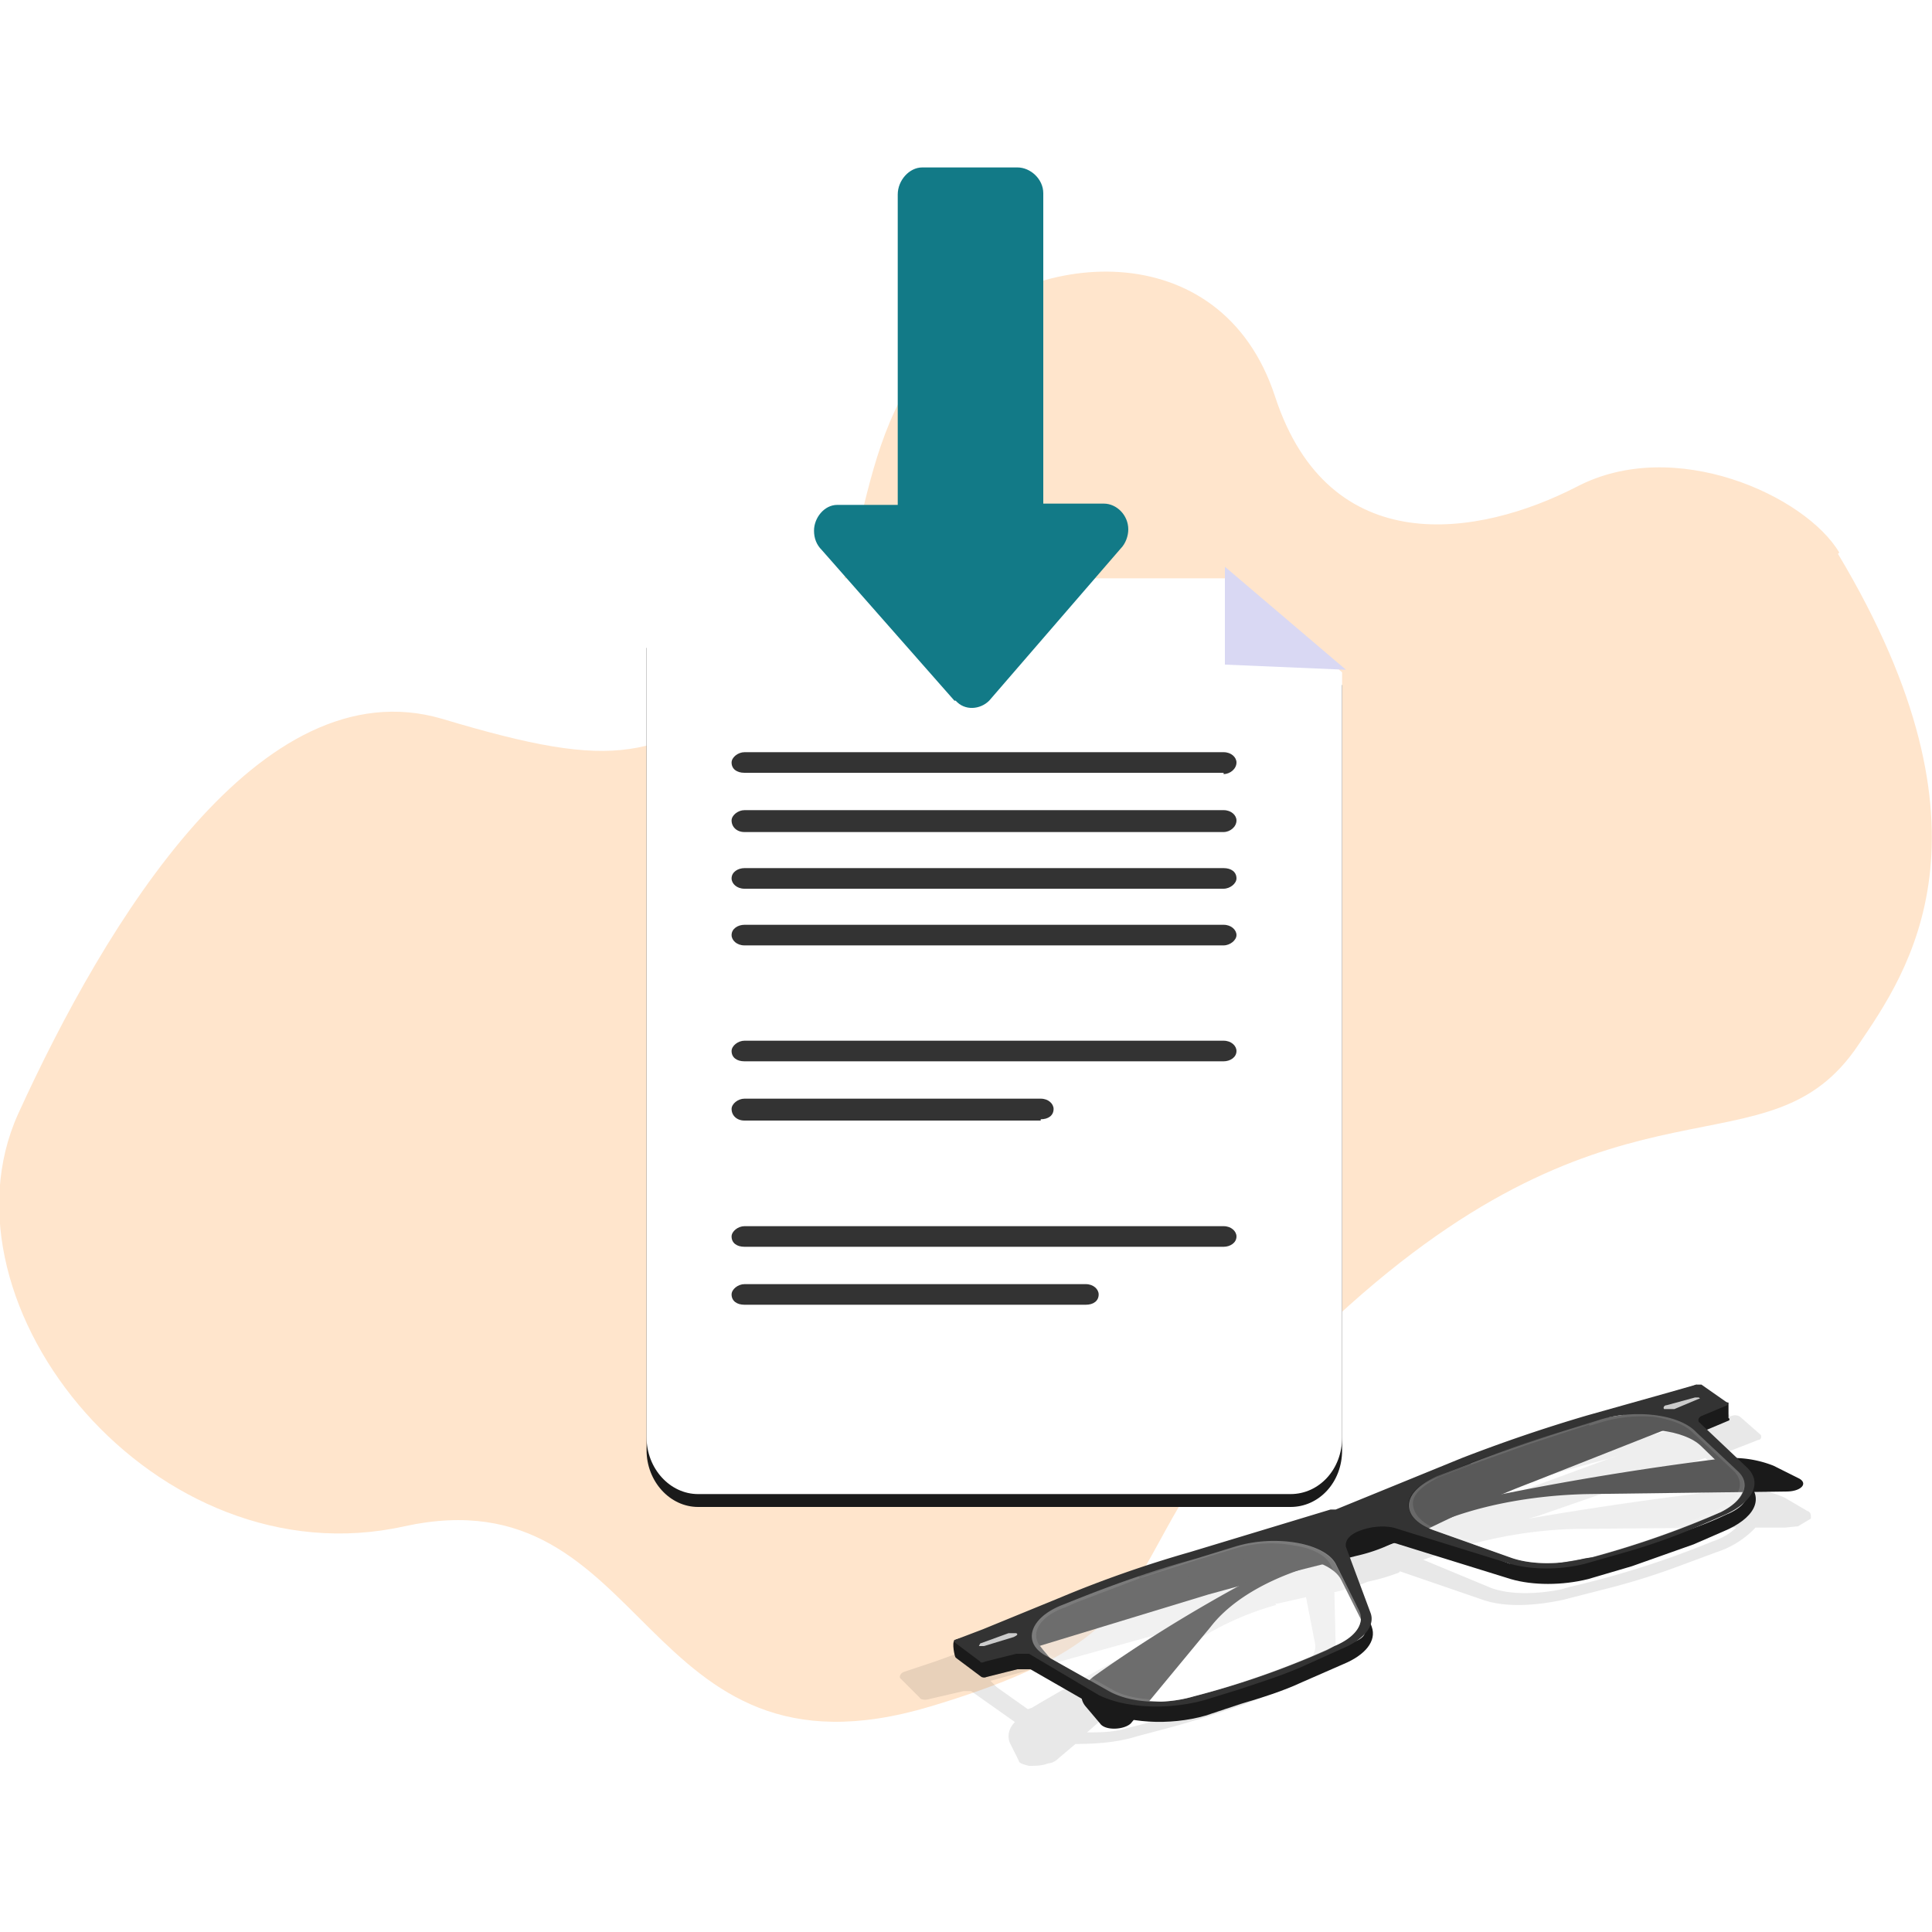 <svg xmlns="http://www.w3.org/2000/svg" width="150" height="150" fill="none">
  <path fill="#FFE5CC" fill-rule="evenodd" d="M142.7 43c13 21.7 5.4 32.5 1.6 38.1-7 10.5-18 1-39.5 20.2-21.5 19.3-9.9 24.4-32.6 31.2-22.8 6.8-21.5-18.2-40.8-14-19.3 4.3-36.7-17.1-30-32 6.8-14.9 18.8-34.8 32.9-30.7 14 4.2 16.4 3 25.4-2.8S64.8 35.5 73 26.6c6.7-7.3 21.8-8.7 26 4.2 4.2 12.8 15.8 10.9 23.4 7 7.6-4 17.8.7 20.4 5.1Z" clip-rule="evenodd"/>
  <path fill="#1A1A1A" fill-rule="evenodd" d="m134.3 109.8-2.3.6-7 1.9a162.8 162.8 0 0 0-10.9 3.3l-11 4h-.4L90.8 123a148 148 0 0 0-11.3 3.5l-6.9 2.5-2.4.8c-.3.1-.4.4-.3.5l1.5 1.5c.1.2.5.2.8.1l2.6-.6h.6l3.4 2.4c-.5.5-.6 1.1-.4 1.6l.7 1.4c0 .2.4.3.8.4.5 0 1 0 1.5-.2.3 0 .6-.2.8-.4l1.3-1.1c1.5 0 3.2-.1 4.8-.6l3-.8 2.4-.7 3-1 3.7-1.5c2.1-.8 3.4-2 3.3-3l-.1-4.2h.1l1.5-.4 1-.4a15.7 15.7 0 0 0 2.4-.7l.1-.1 6.4 2.2c1.7.6 4 .5 6.3 0l3.9-1a53.6 53.6 0 0 0 5.3-1.7l2.7-1a7.2 7.2 0 0 0 3-1.9h2.3l1-.1 1-.6c0-.3 0-.5-.3-.6l-1.7-1a6 6 0 0 0-2.6-.6l-2-2.8s0-.2.2-.2l2.3-.9c.2 0 .3-.2.2-.4l-1.6-1.4c-.1-.1-.5-.2-.8 0Zm-9.2 3.4a138 138 0 0 0-10 3l-3 1c-1.1.5-2 1-2.5 1.7l.5-.2 15.5-5.7-.5.2Zm-6.4 4.7.7-.2 13-4.5.5.5 1.4 2h-.3a288 288 0 0 0-15.3 2.2Zm16.1.7c-.4.4-1 .8-1.9 1.1a71 71 0 0 1-11 3.5l-.7.2c-2 .4-4 .4-5.4-.1l-5.3-2.2 2-.7c3.4-1.1 7-1.7 10.5-1.7l11.8-.1Zm-40.3 4.2-3.2.8A97.7 97.7 0 0 0 81 127l-.5.2 17.3-4.6.6-.1a10 10 0 0 0-3.8.4Zm4.6 1.8a23 23 0 0 0-8.2 4.2l-6.5 5.7c1 0 2 0 3-.3a85.2 85.2 0 0 0 11.4-3.7l.7-.2c1.8-.7 2.8-1.8 2.6-2.7l-.7-3.6-2.2.5H99Zm-19 8-.3.1-2.4-1.7-.5-.5 14.4-4 .8-.3c-4.2 2-8.3 4.2-12 6.4Z" clip-rule="evenodd" opacity=".1"/>
  <path fill="#1A1A1A" fill-rule="evenodd" d="m74.2 127.3 2.2 1.8 17.4-5.3 5.1-1.4 6.4-1.6a13 13 0 0 0 2.2-.7l3.7-1.7c3.4-1.5 7.7-2.3 12-2.4l15.5-.2c1.1 0 1.7-.6 1-1l-2-1a8.6 8.6 0 0 0-4.5-.5 232.3 232.3 0 0 0-34 6.9l-25 7.1Z" clip-rule="evenodd"/>
  <path fill="#1A1A1A" fill-rule="evenodd" d="m131.7 107.5 2.4 1.6-15.2 6a72 72 0 0 0-4.3 1.8l-5 2.4-2.2.8-4.5 1.2c-4 1-7.2 2.8-8.9 5l-6.2 7.5c-.5.5-2 .6-2.4 0l-1.1-1.3c-.6-.7-.4-1.6.7-2.4 7.3-5.2 15.9-9.8 25.5-13.8l21.2-8.8Z" clip-rule="evenodd"/>
  <path fill="#1A1A1A" fill-rule="evenodd" d="m131.8 108.6-2.1.7-6.7 1c-3.3.4-6 2.3-9.6 3.2l-9.7 3.9v1c-.1 0-.2 0-.3-1l-10.9 3.3c-3.5 1.4-10 3-13.1 5l-3 2-2.3-.3c-.2.1 0 1.2.1 1.3l2 1.5s.2.1.4 0l2.4-.6h1l5.4 3.1c2 1.1 5.4 1.3 8.2.5l2.7-.9c1.7-.5 3.3-1 4.8-1.7l3.2-1.4c1.7-.7 2.6-1.8 2.2-2.9l-1.8-5c-.2-.5.2-1 1.1-1.3.9-.3 2-.4 2.8-.1l8.7 2.7c1.7.5 4 .5 6 0l3.4-1 4.8-1.7 2.3-1c2.4-1 3.2-2.5 1.9-3.8-1.2-1.2-2.4-3.2-3.4-4l1.9-.8c.1 0 .1-.2 0-.2v-1.2l-2.4-.3Zm3.5 6.8-3.2-3.1c-1.3-1.3-4.7-1.7-7.4-.9l-1.1.3c-3.2 1-6.2 2-9 3.1l-2.7 1c-2.8 1.2-3.3 2.4-.6 3.4l5.9 2.2c.5-.2.6-.1 1 0 .3 0 .8.2 2 .1l3.5-.6c4-1 7.6-2 10.3-3.3.8-.3 2.3-1.2 1.3-2.2Zm-31.2 7.2 1.8 3.6c.4.9-.5 1.2-1.4 1.5l-.2.1-1 .5c-3 1.5-6.6 2.5-10.5 3.8h-.1c-.5.2-1 .1-6.3-.2l-4.1-2.3c-2.9-3.2-2.6-3.3-1-3.5l1.6-.3 1-.4c3-1.2 6.1-2.3 9.4-3.3l2.9-.9c3.2-.9 7-.2 7.9 1.4Z" clip-rule="evenodd"/>
  <path fill="#333" fill-rule="evenodd" d="m131.7 107.5-2.1.6-6.4 1.8c-3.4 1-6.6 2.1-9.7 3.3l-9.8 4h-.4l-10.9 3.3c-3.5 1-6.9 2.2-10 3.5l-6.1 2.5-2.1.8c-.1 0-.2.1-.1.2l2 1.5c0 .1.2.1.4 0l2.4-.6h1l5.4 3.2c2 1 5.3 1.2 8.2.4l2.6-.8c1.8-.6 3.4-1.1 5-1.8l3.1-1.4c1.7-.7 2.6-1.8 2.2-2.8l-1.9-5.1c-.1-.5.3-1 1.2-1.3.8-.3 2-.4 2.8-.1l8.7 2.7c1.7.5 4 .5 5.9 0l3.5-1a48 48 0 0 0 4.8-1.7l2.3-1c2.4-1 3.2-2.6 1.9-3.8l-3.7-3.5c-.1-.2 0-.4.3-.5l1.9-.8s.1-.2 0-.2l-2-1.4h-.4Zm3.2 6.7-3.2-3c-1.3-1.4-4.7-1.8-7.4-1l-1 .3c-3.2 1-6.3 2-9.2 3.1l-2.5 1c-2.9 1.2-3 3.2-.3 4.2l5.9 2.1c1.6.6 3.9.6 5.8.1l.6-.1c3.7-1 7-2.2 10-3.5 1.8-.9 2.3-2.2 1.3-3.2Zm-31.2 7.3 1.8 3.5c.5 1-.2 2.1-1.9 2.8l-.6.3a66.5 66.5 0 0 1-10.3 3.6c-2.4.7-5 .5-6.6-.4l-4.8-2.7c-2-1-1.4-3 1.2-4l1-.4c3-1.2 6.1-2.3 9.4-3.2l2.9-.9c3.2-1 7-.3 7.9 1.4Z" clip-rule="evenodd"/>
  <path fill="#fff" fill-rule="evenodd" d="m103.6 127.8-.6.3a66.5 66.5 0 0 1-10.3 3.6c-2.4.7-5 .5-6.6-.4l-4.8-2.7c-2-1-1.4-3 1.2-4l1-.4c3-1.2 6.1-2.3 9.4-3.2l2.9-.9c3.2-1 7-.3 7.9 1.3l1.8 3.6c.5 1-.2 2-1.9 2.8Z" clip-rule="evenodd" opacity=".2"/>
  <path fill="#fff" fill-rule="evenodd" d="M83.5 124.2a87 87 0 0 1 4.9-1.8l.2.1-5 1.9-.9.4c-1.2.4-2 1.1-2.2 1.8-.2.7.2 1.4 1.1 1.9l4.8 2.7c1.4.8 4 1 6.2.4a65.8 65.8 0 0 0 10.2-3.6l.6-.3c1.5-.7 2.2-1.7 1.8-2.6l-1.9-3.6c-.3-.7-1.4-1.3-2.8-1.5a9.7 9.7 0 0 0-4.5.2l-3 .9-4.4 1.4h-.2l4.5-1.5 3-.9c3-1 7-.3 7.8 1.3l1.8 3.6c.5 1-.2 2-1.9 2.8l-.6.3a58.5 58.5 0 0 1-10.3 3.6c-2.4.7-5 .5-6.6-.4l-4.8-2.7c-2-1-1.4-3 1.2-4l1-.4Z" clip-rule="evenodd" opacity=".1"/>
  <path fill="#CCC" fill-rule="evenodd" d="m78.7 127.1-2.3.7H76l.1-.2 2.2-.8h.6c.2.1 0 .2-.2.3Z" clip-rule="evenodd"/>
  <path fill="#fff" fill-rule="evenodd" d="m123 121 .7-.1c3.6-1 7-2.2 9.9-3.5 1.8-.9 2.4-2.2 1.3-3.2l-3.2-3c-1.3-1.4-4.7-1.8-7.4-1l-1 .3c-3.2 1-6.2 2-9.1 3.1l-2.6 1c-2.8 1.2-3 3.2-.3 4.2l6 2.1c1.5.6 3.8.6 5.7.1Z" clip-rule="evenodd" opacity=".1"/>
  <path fill="#fff" fill-rule="evenodd" d="m103.6 127.8-.5.3a66.5 66.5 0 0 1-10.4 3.6c-2.3.7-5 .5-6.6-.4l-4.8-2.7c-2-1-1.4-3 1.2-4l1-.4c3-1.2 6.1-2.3 9.4-3.2l2.9-.9c3.2-1 7-.3 7.9 1.3l1.8 3.6c.5 1-.2 2-1.9 2.8ZM123 121l.7-.1c3.6-1 7-2.2 9.9-3.5 1.8-.9 2.4-2.2 1.3-3.2l-3.2-3c-1.3-1.4-4.7-1.8-7.4-1l-1 .3c-3.2 1-6.2 2-9.1 3.1l-2.6 1c-2.8 1.2-3 3.2-.3 4.2l6 2.1c1.5.6 3.8.6 5.7.1Z" clip-rule="evenodd" opacity=".2"/>
  <path fill="#fff" fill-rule="evenodd" d="M114.2 113.6a75.7 75.7 0 0 1 9-3l1.1-.4c2.7-.8 6.1-.4 7.4 1l3.2 3c1 1 .6 2.3-1.3 3.2a61.1 61.1 0 0 1-10 3.5l-.6.1c-2 .5-4.2.5-5.8-.1l-5.9-2.1c-2.7-1-2.5-3 .3-4.1l2.6-1Zm9.2-3-4.9 1.6-4.2 1.5-2.6 1c-1.2.6-2 1.3-2 2 0 .8.6 1.5 1.8 2l5.9 2c1.5.6 3.6.6 5.4.2l.7-.2a69.5 69.5 0 0 0 9.8-3.5c1.7-.8 2.3-2 1.3-3l-3.2-3c-.6-.6-1.7-1-3-1.2a11 11 0 0 0-4 .4l-1 .3Z" clip-rule="evenodd" opacity=".1"/>
  <path fill="#CCC" fill-rule="evenodd" d="m130 109.4 1.9-.8c.1 0 .1 0 0-.1h-.3l-2.2.6c-.2 0-.3.2-.2.3h.7Z" clip-rule="evenodd"/>
  <path fill="#333" fill-rule="evenodd" d="M97 77.8H71.3c-.4 0-.7-.4-.7-.8 0-.5.3-.8.7-.8H97c.4 0 .7.4.7.8s-.3.8-.7.8Z" clip-rule="evenodd"/>
  <g filter="url(#a)">
    <path fill="#1A1A1A" fill-rule="evenodd" d="M50.3 49.3c0-2.4 1.7-4.4 3.9-4.4H96l8.2 7.3v59.4c0 2.5-1.8 4.4-4 4.4h-46c-2.2 0-4-2-4-4.4V49.3Z" clip-rule="evenodd"/>
  </g>
  <path fill="#fff" fill-rule="evenodd" d="M50.3 49.3c0-2.4 1.7-4.4 3.9-4.4H96l8.2 7.3v59.4c0 2.5-1.8 4.4-4 4.4h-46c-2.2 0-4-2-4-4.4V49.3Z" clip-rule="evenodd"/>
  <path fill="#D9D8F3" fill-rule="evenodd" d="m104.5 52-9.4-.4V44l9.4 8Z" clip-rule="evenodd"/>
  <path fill="#333" fill-rule="evenodd" d="M95 82.4H57.8c-.6 0-1-.3-1-.8 0-.4.5-.8 1-.8H95c.6 0 1 .4 1 .8 0 .5-.5.8-1 .8Zm0-17.8H57.8c-.6 0-1-.4-1-.9 0-.4.5-.8 1-.8H95c.6 0 1 .4 1 .8 0 .5-.5.9-1 .9Zm0 4.4H57.8c-.6 0-1-.4-1-.8 0-.5.5-.8 1-.8H95c.6 0 1 .3 1 .8 0 .4-.5.8-1 .8Zm0 4.4H57.8c-.6 0-1-.4-1-.8 0-.5.5-.8 1-.8H95c.6 0 1 .4 1 .8s-.5.8-1 .8Zm-10.7 27.9H57.8c-.6 0-1-.3-1-.8 0-.4.5-.8 1-.8h26.5c.6 0 1 .4 1 .8 0 .5-.4.8-1 .8ZM95 96.8H57.8c-.6 0-1-.3-1-.8 0-.4.5-.8 1-.8H95c.6 0 1 .4 1 .8 0 .5-.5.8-1 .8ZM95 60H57.8c-.6 0-1-.3-1-.8 0-.4.5-.8 1-.8H95c.6 0 1 .4 1 .8 0 .5-.5.9-1 .9ZM80.8 87h-23c-.6 0-1-.4-1-.9 0-.4.5-.8 1-.8h23c.6 0 1 .4 1 .8 0 .5-.4.8-1 .8Z" clip-rule="evenodd"/>
  <path fill="#127A87" fill-rule="evenodd" d="M74.2 54.4c.7.8 1.9.7 2.6 0L87 42.6c.4-.4.6-1 .6-1.5 0-1.1-.9-2-1.9-2H81V15c0-1.1-1-2-2-2h-7.4c-1 0-1.9 1-1.9 2.1v24.1H65c-1 0-1.8 1-1.8 2 0 .6.2 1.1.6 1.5l10.3 11.7Z" clip-rule="evenodd"/>
  <defs>
    <filter id="a" width="56.4" height="73.6" x="49" y="44.7" color-interpolation-filters="sRGB" filterUnits="userSpaceOnUse">
      <feFlood flood-opacity="0" result="BackgroundImageFix"/>
      <feColorMatrix in="SourceAlpha" result="hardAlpha" values="0 0 0 0 0 0 0 0 0 0 0 0 0 0 0 0 0 0 127 0"/>
      <feOffset dy="1"/>
      <feGaussianBlur stdDeviation=".6"/>
      <feColorMatrix values="0 0 0 0 0 0 0 0 0 0 0 0 0 0 0 0 0 0 0.35 0"/>
      <feBlend in2="BackgroundImageFix" result="effect1_dropShadow_290_2577"/>
      <feBlend in="SourceGraphic" in2="effect1_dropShadow_290_2577" result="shape"/>
    </filter>
  </defs>
</svg>
